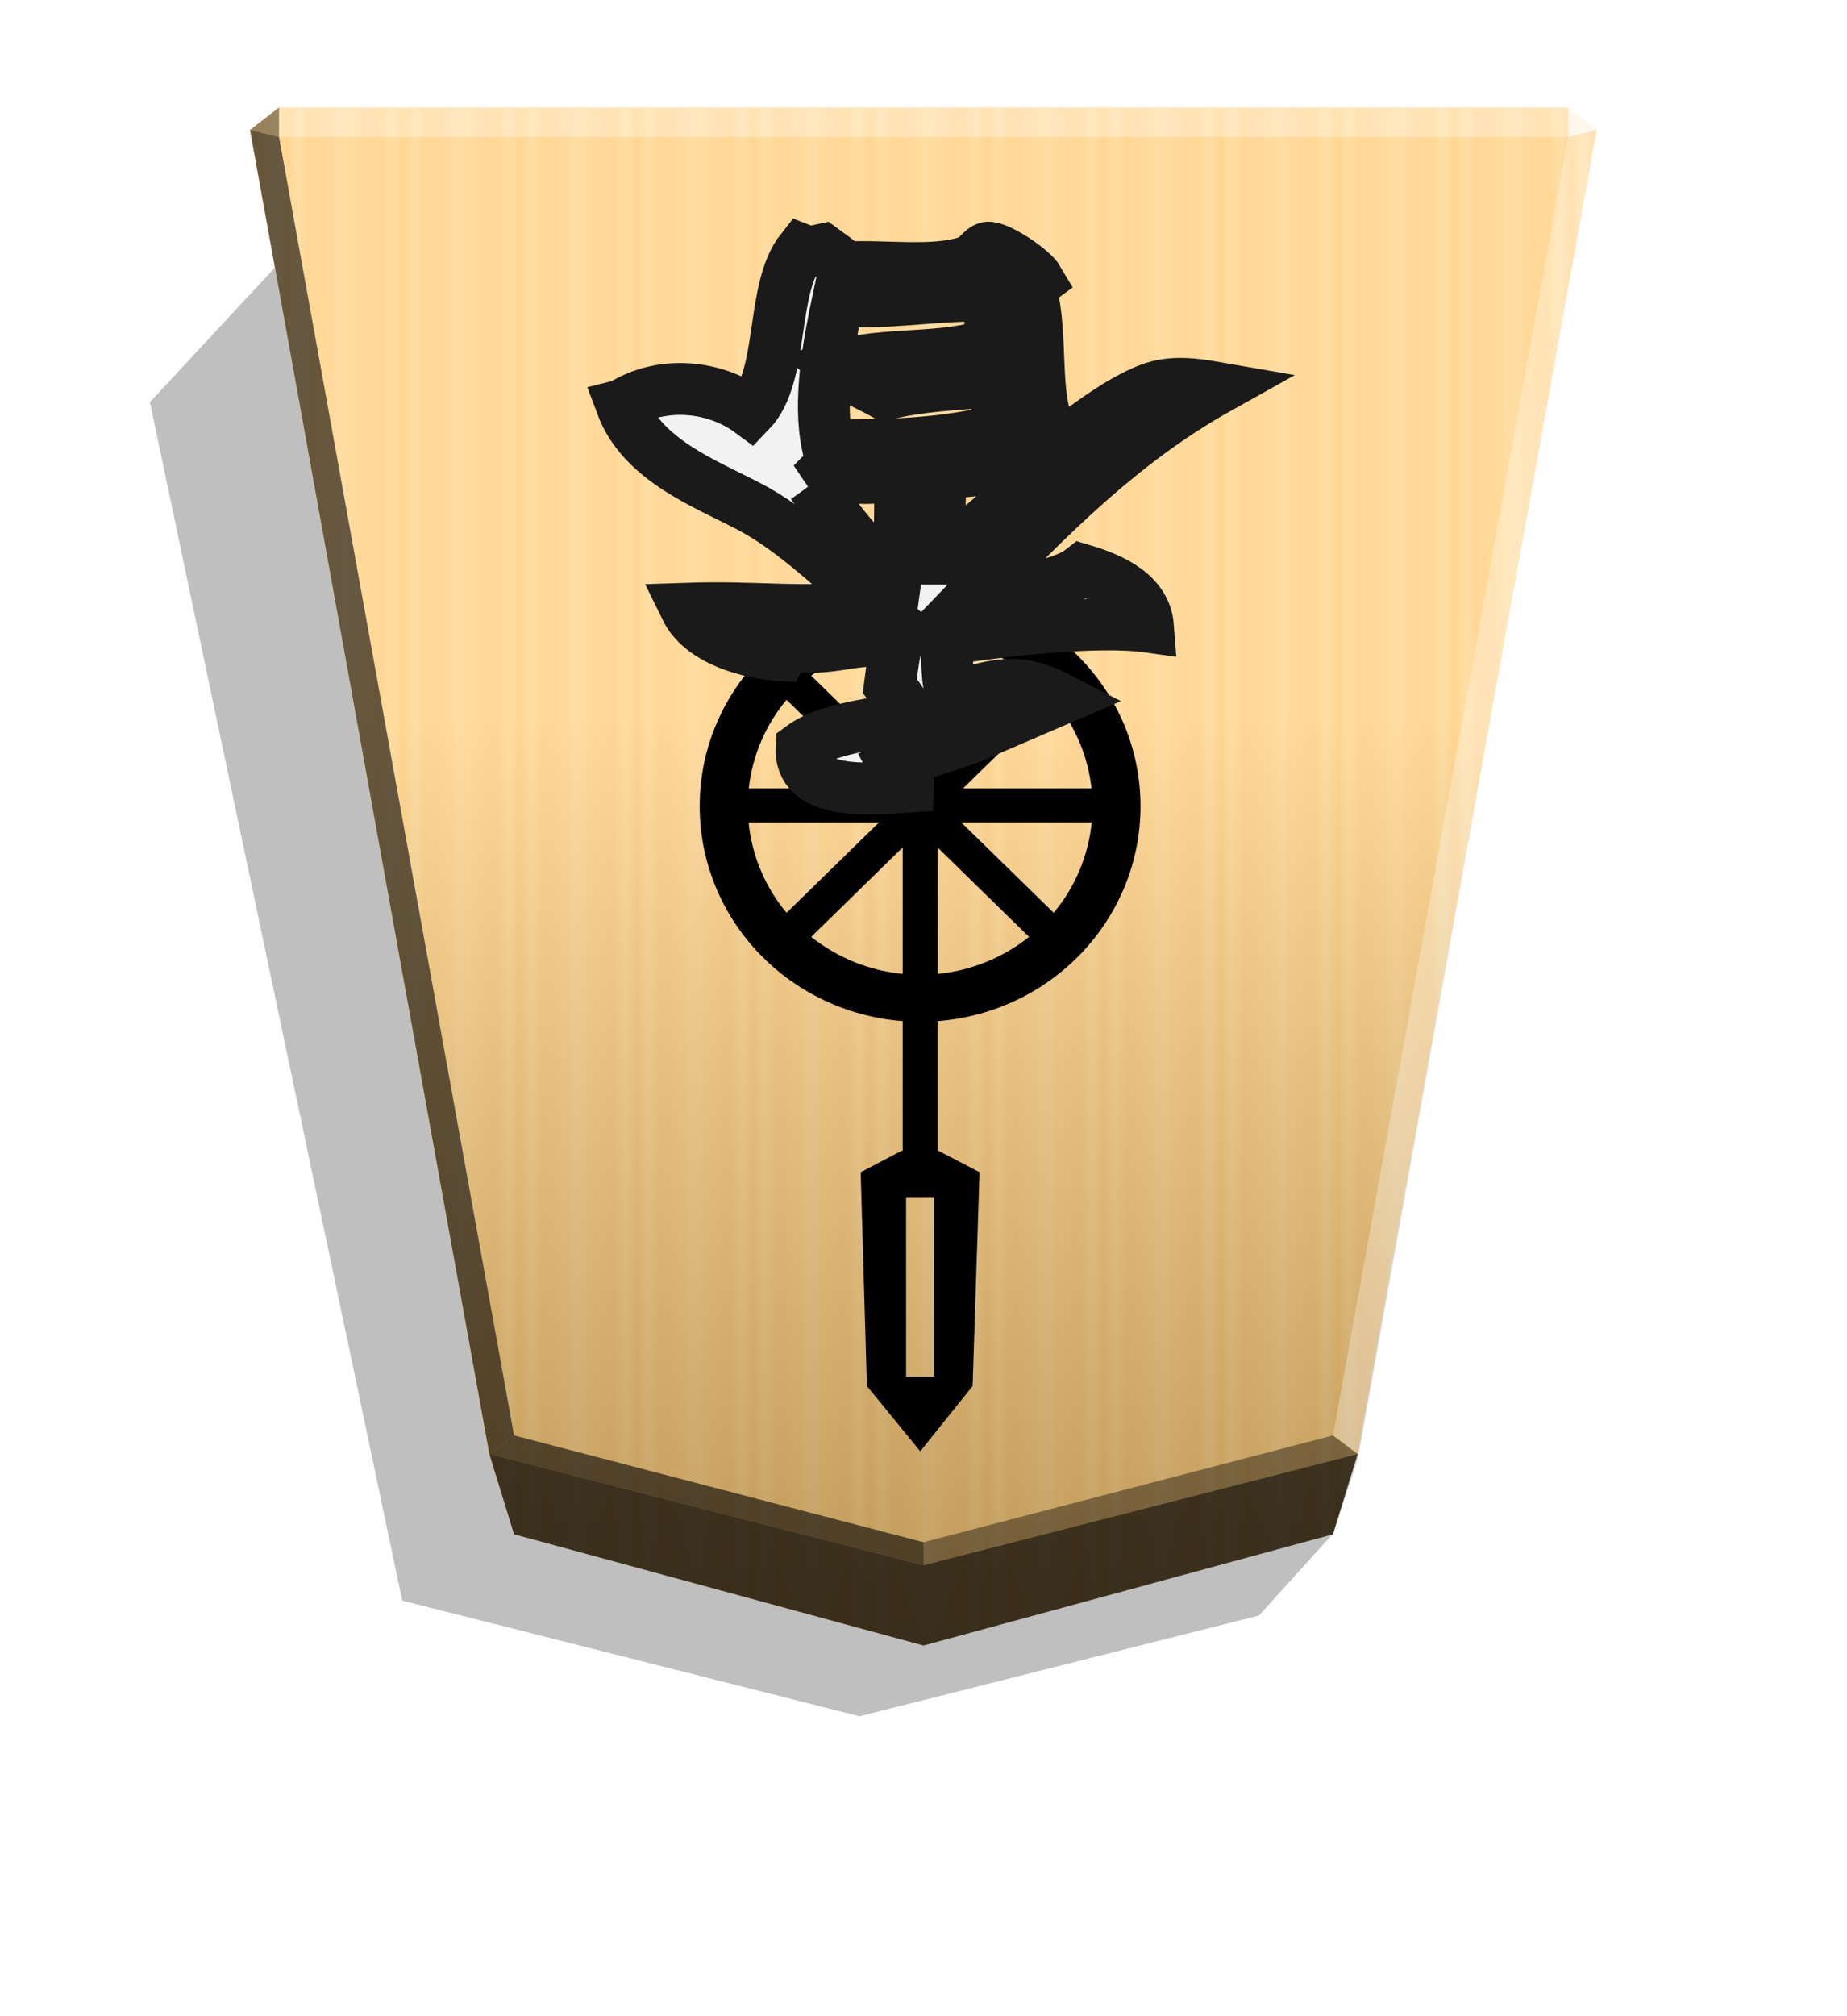 <?xml version="1.0" encoding="UTF-8" standalone="no"?>
<svg
   width="498.898"
   height="544.252"
   viewBox="0 0 1320 1440"
   version="1.1"
   id="svg29"
   sodipodi:docname="1KY.svg"
   inkscape:version="1.3 (0e150ed6c4, 2023-07-21)"
   xmlns:inkscape="http://www.inkscape.org/namespaces/inkscape"
   xmlns:sodipodi="http://sodipodi.sourceforge.net/DTD/sodipodi-0.dtd"
   xmlns="http://www.w3.org/2000/svg"
   xmlns:svg="http://www.w3.org/2000/svg">
  <sodipodi:namedview
     id="namedview29"
     pagecolor="#ffffff"
     bordercolor="#666666"
     borderopacity="1.0"
     inkscape:showpageshadow="2"
     inkscape:pageopacity="0.0"
     inkscape:pagecheckerboard="0"
     inkscape:deskcolor="#d1d1d1"
     inkscape:zoom="0.58107917"
     inkscape:cx="153.16329"
     inkscape:cy="916.39836"
     inkscape:window-width="3840"
     inkscape:window-height="2036"
     inkscape:window-x="3828"
     inkscape:window-y="-12"
     inkscape:window-maximized="1"
     inkscape:current-layer="svg29" />
  <style
     id="style1"><![CDATA[.B{color-interpolation-filters:sRGB}]]></style>
  <defs
     id="defs11">
    <linearGradient
       id="A"
       x1="-1430.769"
       y1="-77.47"
       x2="-1409.955"
       y2="-77.47"
       spreadMethod="reflect"
       gradientUnits="userSpaceOnUse">
      <stop
         offset="0"
         stop-color="#ffd285"
         id="stop1" />
      <stop
         offset=".232"
         stop-color="#ffcd79"
         id="stop2" />
      <stop
         offset=".616"
         stop-color="#ffca73"
         id="stop3" />
      <stop
         offset=".808"
         stop-color="#ffd386"
         id="stop4" />
      <stop
         offset="1"
         stop-color="#ffc86e"
         id="stop5" />
    </linearGradient>
    <filter
       id="B"
       x="-0.014"
       y="-0.011"
       width="1.028"
       height="1.023"
       class="B">
      <feGaussianBlur
         stdDeviation="2.441"
         id="feGaussianBlur5" />
    </filter>
    <linearGradient
       id="C"
       x1="660"
       y1="1175.225"
       x2="659.07"
       y2="76.797"
       gradientUnits="userSpaceOnUse">
      <stop
         offset="0"
         id="stop6" />
      <stop
         offset=".603"
         stop-color="#fff"
         id="stop7" />
    </linearGradient>
    <filter
       x="-.055"
       y="-.208"
       width="1.111"
       height="1.416"
       class="B"
       id="filter7">
      <feGaussianBlur
         stdDeviation=".344"
         id="feGaussianBlur7" />
    </filter>
    <filter
       id="E"
       x="-0.087"
       y="-0.017"
       width="1.175"
       height="1.034"
       class="B">
      <feGaussianBlur
         stdDeviation="1.9"
         id="feGaussianBlur8" />
    </filter>
    <clipPath
       id="F">
      <path
         d="M440.241 690.203c15.015 40.039 60.969 57.328 93.273 74.163 32.759 16.835 65.063 48.229 94.183 74.163-57.783 5.46-87.358-.455-140.136 1.365 11.375 23.204 46.409 32.759 69.613 34.124 1.365-2.73 3.185-4.55 4.55-8.19 30.939 8.19 58.693-10.01 80.533 1.82-2.275 9.1-3.185 19.11-4.55 29.119 5.005 6.825 10.01 13.195 13.65 20.929-12.285 7.28-55.964 7.28-78.713 24.114-1.82 35.034 47.319 31.394 78.713 29.119.455-9.555-7.735-10.01-10.92-15.925 17.29-8.645 36.399-12.285 58.238-20.929 11.375-4.55 38.219-13.195 32.759-17.745 8.19 4.55 30.484-5.005 31.849-10.01-6.825 3.64-14.56 1.365-10.92-4.55-18.654-11.375-42.314-4.55-67.793 3.185-6.37-12.285-3.185-25.934-6.37-42.314 45.499-7.28 113.747-14.56 149.691-9.555-1.82-23.659-25.479-35.034-48.684-41.859-16.835 13.195-52.324 15.925-77.348 15.925 53.689-55.964 107.832-110.562 177.9-149.691-25.934-4.55-40.039-4.55-56.419 3.185-20.019 9.1-41.404 25.024-58.693 38.674-26.389-20.474-10.92-81.443-25.024-119.662 3.64.455 5.915 0 7.735-1.365-5.005-8.645-30.939-25.479-37.764-24.114-3.64.455-8.645 8.19-12.285 9.555-25.934 9.555-62.788 3.185-92.818 5.005-4.55-5.46-10.92-9.1-16.38-13.195-6.37 1.365-9.555 2.275-15.47 0-23.204 29.119-12.285 92.818-37.764 119.207-25.934-19.11-65.063-23.204-94.638-4.55zm140.136 57.783c6.37-2.73 18.2-4.095 19.11-7.735 8.19 5.005 31.394 3.64 45.954 1.365-.455 29.574.455 48.684-3.185 74.618-25.934-16.835-43.679-43.224-61.878-68.248zm94.638-7.735c19.11-1.365 48.684-4.55 72.343-6.37-12.74 26.389-49.139 46.409-65.973 69.158h-5.005c-2.73-17.745-1.82-47.319-1.365-62.788zm-83.263-20.929c-6.825-32.759.91-74.163 7.735-106.467 31.849 3.185 67.793-3.64 108.742-3.64 4.55 16.38 2.73 14.56 4.55 35.489-34.579 12.74-79.168 5.915-114.657 16.835 10.465 8.645 23.659 13.65 35.944 20.474 26.844-6.37 50.504-7.28 81.898-9.555 4.095 9.1-2.73 24.569 4.55 35.489-40.949 10.465-82.353 12.285-128.762 11.375z"
         fill="#000"
         stroke-width="22.574"
         id="path8" />
    </clipPath>
    <filter
       id="G"
       x="-0.045"
       y="-0.051"
       width="1.091"
       height="1.102"
       class="B">
      <feGaussianBlur
         stdDeviation="8.254"
         id="feGaussianBlur9" />
    </filter>
    <filter
       id="H"
       x="-0.19"
       y="-0.179"
       width="1.38"
       height="1.358"
       class="B">
      <feGaussianBlur
         stdDeviation=".95"
         id="feGaussianBlur10" />
    </filter>
    <filter
       id="I"
       x="-0.091"
       y="-0.124"
       width="1.182"
       height="1.248"
       class="B">
      <feGaussianBlur
         stdDeviation=".95"
         id="feGaussianBlur11" />
    </filter>
    <clipPath
       id="J">
      <path
         d="M1806.371-1052.322a7.22 7.22 0 0 1-7.237-7.237v-200.814h-15.399c-1.385-2.475-1.385-6.461 0-8.935l15.399-27.512v-7.442c0-4.01 3.227-7.24 7.237-7.24h2.441 2.438c4.01 0 7.24 3.23 7.24 7.24v7.445l15.395 27.508c1.385 2.475 1.385 6.461 0 8.935h-15.395v200.814c0 4.01-3.23 7.237-7.24 7.237z"
         opacity="1"
         stroke-width="1.534"
         id="path11" />
    </clipPath>
    <filter
       id="C-1"
       x="-0.012"
       y="-0.011"
       width="1.024"
       height="1.023"
       class="B">
      <feGaussianBlur
         stdDeviation="2.441"
         id="feGaussianBlur7-6" />
    </filter>
    <linearGradient
       id="B-7"
       x1="-899.903"
       y1="-319.311"
       x2="-899.906"
       y2="125.211"
       gradientUnits="userSpaceOnUse"
       gradientTransform="matrix(-2.005,0,0,-2.005,-2267.353,451.162)">
      <stop
         offset=".598"
         stop-color="#fff"
         id="stop6-6" />
      <stop
         offset="1"
         id="stop7-9" />
    </linearGradient>
  </defs>
  <path
     style="mix-blend-mode:multiply"
     d="M-2651.547 193.989l26.181 28.949 142.394 35.891 162.994-41.193 89.945-426.908-45.894-49.39z"
     transform="matrix(-2.005 0 0 2.005 -4364.078 706.823)"
     opacity=".5"
     filter="url(#B)"
     id="path12" />
  <path
     d="M-1220.685-320.026l-145.941 39.619-8.809 28.459-85.278 471.754 10.349 7.986h459.359l10.348-7.986-85.278-471.754-8.809-28.459z"
     fill="url(#A)"
     transform="matrix(-2.005 0 0 -2.005 -1787.639 533.542)"
     id="path13" />
  <path
     d="M660 1175.225l292.626-79.44 17.663-53.693 171-949.289-20.751-16.013-921.111.006-20.751 16.013 171.035 945.627 17.663 57.348z"
     opacity=".25"
     fill="url(#C)"
     style="mix-blend-mode:overlay"
     id="path14" />
  <path
     d="M199.418 97.854l.043-21.064-20.75 16.013 20.707 5.052zm770.876 940.595l-17.664-13.248L660 1101.487v16.402z"
     opacity=".4"
     id="path15" />
  <path
     d="M349.706 1038.449l17.664-13.248L660 1101.487v16.402z"
     opacity=".6"
     id="path16" />
  <path
     d="M349.706 1038.449l17.664-13.248L199.418 97.854l-20.707-5.052z"
     opacity=".6"
     id="path17" />
  <g
     fill="#fff"
     id="g20">
    <path
       d="M970.294 1038.449l-17.664-13.248 167.951-927.347 20.707-5.052z"
       opacity=".3"
       id="path18" />
    <path
       d="M1120.582 97.854l-.043-21.064 20.75 16.013-20.707 5.052z"
       opacity=".8"
       id="path19" />
    <path
       d="M1120.582 97.854H199.418l.043-21.064h921.077l.043 21.064z"
       opacity=".3"
       id="path20" />
  </g>
  <path
     d="M367.369 1095.797l-17.663-57.348L660 1117.89l310.294-79.441-17.663 57.348L660 1175.238l-292.63-79.441z"
     opacity=".7"
     id="path21" />
  <path
     id="path3087-3-58-0-6"
     style="fill:#000000;stroke:none;stroke-width:8.659;stroke-linecap:butt;stroke-linejoin:miter;stroke-miterlimit:4;stroke-dasharray:none;stroke-opacity:1"
     d="m 657.689,1036.556 37.407,-46.643 4.952,-152.703 -29.303,-15.255 h -0.732 v -92.643 c 81.909,-6.345 145.072,-73.15 145.077,-153.45 0,-85.016 -70.522,-153.935 -157.514,-153.938 -86.997,0 -157.525,68.917 -157.527,153.938 6.1e-4,0.889 0,1.778 0.028,2.662 0.792,45.064 21.768,87.522 57.371,116.17 0.711,0.559 1.402,1.118 2.121,1.676 24.536,19.05 54.319,30.52 85.551,32.943 v 92.644 h -0.853 l -29.162,15.268 4.454,152.716 z m 9.788,-53.332 H 647.552 V 855.014 h 19.926 z m 2.55,-287.59 v -90.405 l 65.412,63.919 c -18.682,14.895 -41.425,24.105 -65.411,26.486 z m -24.904,-0.028 c -23.967,-2.388 -46.692,-11.59 -65.36,-26.473 l 65.36,-63.893 z m 107.925,-43.671 -66.016,-64.498 h 93.158 c -2.339,23.645 -11.78,46.087 -27.142,64.498 z m -190.908,0 c -15.329,-18.377 -24.762,-40.771 -27.116,-64.369 v -0.116 h 93.103 z m 217.918,-88.823 H 688.252 l 64.781,-63.315 c 15.102,18.098 24.492,40.095 27.026,63.315 z m -153.153,0 h -91.781 c 2.53,-23.213 11.918,-45.207 27.013,-63.301 z m 43.119,-16.619 v -90.366 c 2.396,0.244 4.785,0.559 7.165,0.914 0.792,0.124 1.585,0.254 2.381,0.406 20.495,3.652 39.712,12.294 55.853,25.164 z m -24.904,0 -65.36,-63.894 c 18.67,-14.879 41.394,-24.074 65.36,-26.464 z"
     sodipodi:nodetypes="cccccccsscscccccccccccccccccccccccccscccccccccccccsscccccc" />
  <path
     d="m 444.35,289.518 c 14.568,38.848 59.155,55.623 90.498,71.957 31.785,16.334 63.128,46.794 91.38,71.957 -56.064,5.297 -84.759,-0.442 -135.967,1.324 11.036,22.514 45.028,31.784 67.542,33.109 1.324,-2.649 3.09,-4.414 4.415,-7.946 30.019,7.946 56.947,-9.712 78.137,1.766 -2.207,8.829 -3.09,18.541 -4.415,28.253 4.856,6.622 9.712,12.802 13.244,20.307 -11.919,7.063 -54.299,7.063 -76.371,23.397 -1.766,33.992 45.911,30.46 76.371,28.253 0.442,-9.271 -7.505,-9.712 -10.595,-15.451 16.775,-8.388 35.316,-11.919 56.506,-20.307 l 62.687,-26.929 c -28.606,-14.798 -41.97,-11.769 -76.371,-1.325 -6.18,-11.919 -3.09,-25.163 -6.18,-41.055 44.145,-7.063 110.363,-14.126 145.237,-9.27 -1.766,-22.955 -24.721,-33.992 -47.235,-40.614 -16.334,12.802 -50.767,15.451 -75.047,15.451 52.091,-54.299 104.624,-107.273 172.608,-145.238 -25.163,-4.414 -38.848,-4.414 -54.74,3.09 -19.424,8.829 -40.172,24.28 -56.947,37.523 -25.604,-19.865 -10.595,-79.02 -24.28,-116.102 3.532,0.442 5.739,0 7.505,-1.324 -4.856,-8.388 -30.019,-24.721 -36.64,-23.397 -3.532,0.442 -8.388,7.946 -11.919,9.27 -25.163,9.27 -60.92,3.09 -90.056,4.856 -4.415,-5.297 -10.595,-8.829 -15.892,-12.802 -6.18,1.324 -9.271,2.207 -15.009,0 -22.514,28.253 -11.919,90.056 -36.64,115.66 -25.163,-18.541 -63.128,-22.514 -91.822,-4.414 z m 135.967,56.064 c 6.18,-2.649 17.658,-3.973 18.541,-7.505 7.946,4.856 30.46,3.532 44.587,1.324 -0.442,28.694 0.442,47.235 -3.09,72.398 -25.163,-16.334 -42.379,-41.938 -60.037,-66.218 z m 91.822,-7.505 c 18.541,-1.324 47.235,-4.415 70.191,-6.18 -12.361,25.604 -47.677,45.028 -64.01,67.101 h -4.856 c -2.649,-17.217 -1.766,-45.911 -1.324,-60.92 z m -80.786,-20.307 c -6.622,-31.784 0.883,-71.957 7.505,-103.3 30.902,3.09 65.776,-3.532 105.507,-3.532 4.415,15.892 2.649,14.126 4.415,34.433 -33.55,12.361 -76.813,5.739 -111.246,16.334 10.153,8.388 22.956,13.244 34.875,19.865 26.046,-6.18 49.001,-7.063 79.461,-9.27 3.973,8.829 -2.649,23.838 4.415,34.433 -39.731,10.153 -79.903,11.919 -124.931,11.036 z"
     id="path26"
     style="fill:#f2f2f2;stroke:#1a1a1a;stroke-width:37.042;stroke-dasharray:none;paint-order:stroke fill markers"
     sodipodi:nodetypes="cccccccccccccccccccccccccccccccccccccccccccccccccccccc" />
</svg>

